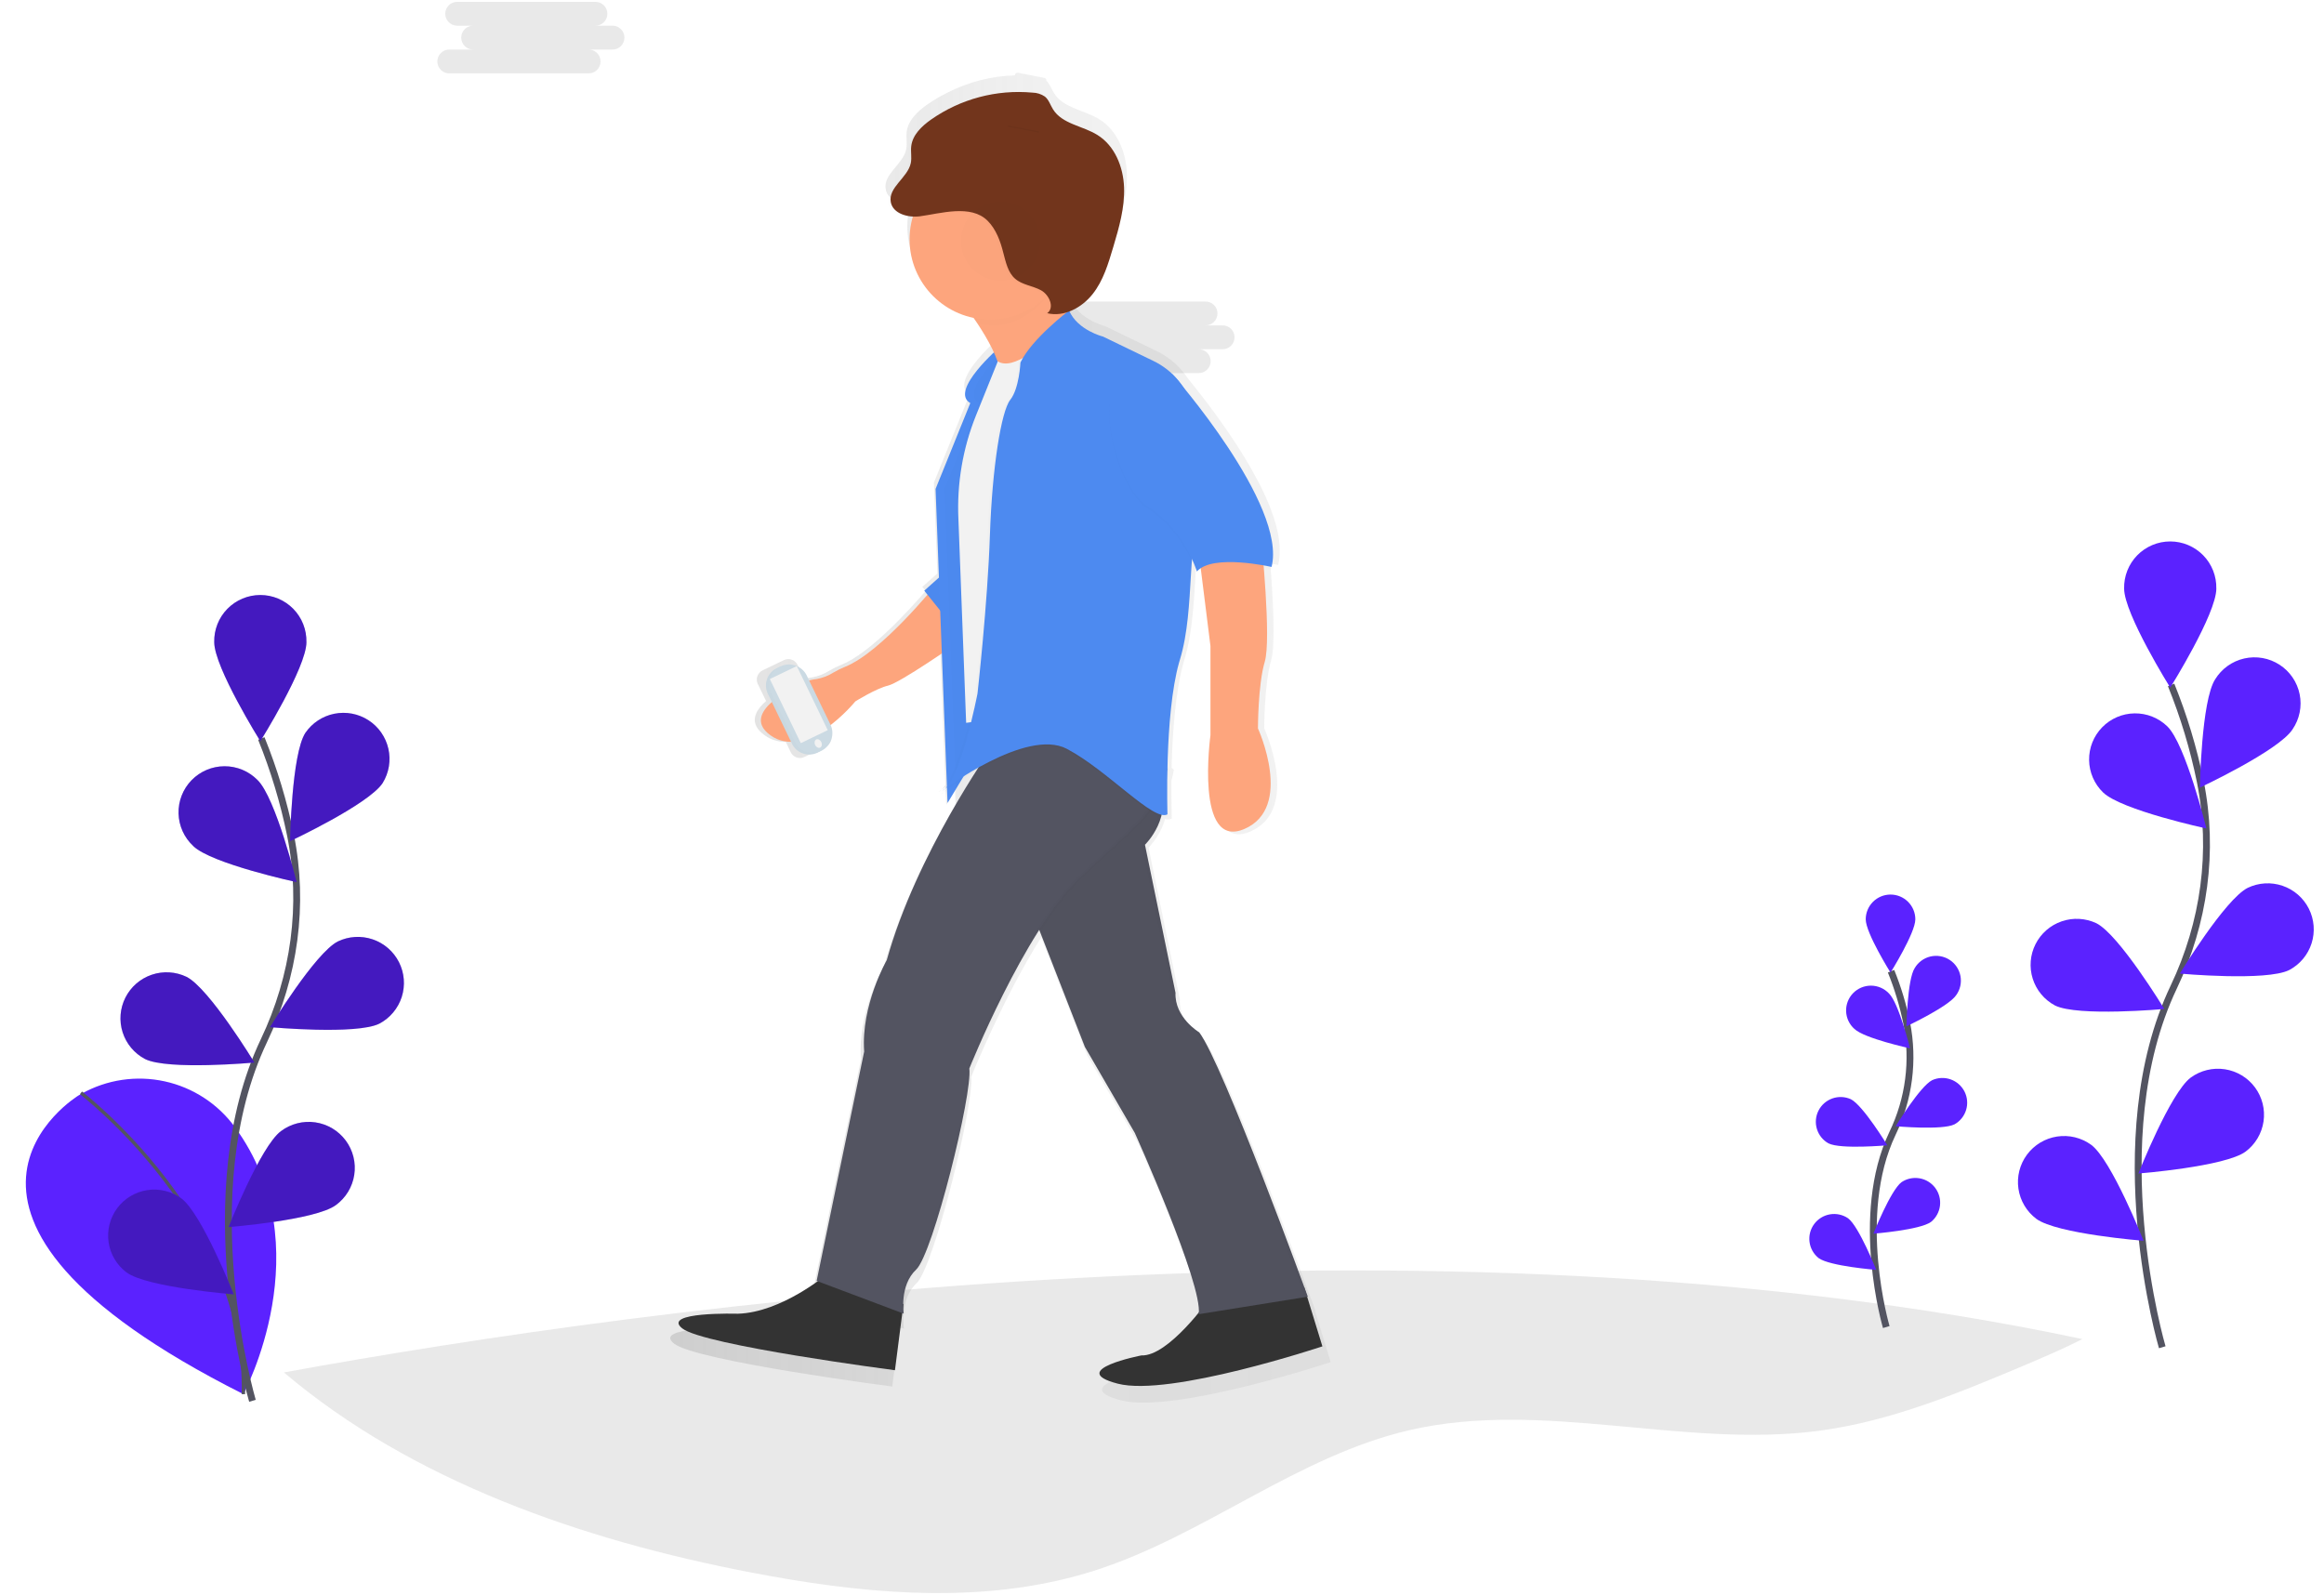 <svg width="679" height="466" viewBox="0 0 679 466" fill="none" xmlns="http://www.w3.org/2000/svg">
<path opacity="0.4" d="M31.201 98.206H0.768V115.575H31.201V98.206Z" fill="white"/>
<path opacity="0.4" d="M31.201 132.221H0.768V149.591H31.201V132.221Z" fill="white"/>
<path opacity="0.4" d="M31.201 166.237H0.768V183.606H31.201V166.237Z" fill="white"/>
<path opacity="0.4" d="M31.201 200.252H0.768V217.622H31.201V200.252Z" fill="white"/>
<path opacity="0.4" d="M31.201 234.267H0.768V251.637H31.201V234.267Z" fill="white"/>
<path opacity="0.4" d="M31.201 268.283H0.768V285.652H31.201V268.283Z" fill="white"/>
<path opacity="0.4" d="M31.201 302.298H0.768V319.668H31.201V302.298Z" fill="white"/>
<path opacity="0.4" d="M21.781 43.202H8.738V70.704H21.781V43.202Z" fill="white"/>
<path opacity="0.1" d="M608.402 391.281C603.242 393.937 597.837 396.231 592.504 398.518C572.802 406.827 552.802 415.208 531.637 418.059C491.885 423.343 450.865 408.868 411.808 417.9C379.092 425.441 352.035 448.55 320.073 458.842C305.211 463.625 289.748 465.5 274.147 465.5H272.133C270.201 465.476 268.283 465.428 266.38 465.355C250.561 464.762 234.678 462.424 219.171 459.435C170.21 450.027 120.379 432.78 82.945 401.03C191.941 381.142 416.46 350.615 608.402 391.281Z" fill="#252223"/>
<path opacity="0.4" d="M68.881 115.575H99.314V98.206H68.881V115.575Z" fill="white"/>
<path opacity="0.4" d="M68.881 149.591H99.314V132.221H68.881V149.591Z" fill="white"/>
<path opacity="0.4" d="M68.881 183.606H99.314V166.237H68.881V183.606Z" fill="white"/>
<path opacity="0.4" d="M68.881 217.622H99.314V200.252H68.881V217.622Z" fill="white"/>
<path opacity="0.4" d="M68.881 251.637H99.314V234.267H68.881V251.637Z" fill="white"/>
<path opacity="0.4" d="M68.881 285.652H99.314V268.283H68.881V285.652Z" fill="white"/>
<path opacity="0.4" d="M68.881 319.668H99.314V302.298H68.881V319.668Z" fill="white"/>
<path opacity="0.4" d="M195.687 259.598H124.675V268.283H195.687V259.598Z" fill="white"/>
<path opacity="0.4" d="M195.687 272.625H124.675V281.31H195.687V272.625Z" fill="white"/>
<path opacity="0.4" d="M195.687 285.652H124.675V294.337H195.687V285.652Z" fill="white"/>
<path opacity="0.4" d="M381.186 263.94H310.175V272.625H381.186V263.94Z" fill="white"/>
<path opacity="0.4" d="M381.186 276.968H310.175V285.652H381.186V276.968Z" fill="white"/>
<path opacity="0.4" d="M381.186 289.995H310.175V298.68H381.186V289.995Z" fill="white"/>
<path opacity="0.4" d="M195.687 298.68H124.675V307.364H195.687V298.68Z" fill="white"/>
<path opacity="0.4" d="M195.687 311.707H124.675V320.392H195.687V311.707Z" fill="white"/>
<path opacity="0.4" d="M195.687 324.734H124.675V333.419H195.687V324.734Z" fill="white"/>
<path opacity="0.4" d="M241.337 169.855H221.773V195.186H241.337V169.855Z" fill="white"/>
<path opacity="0.4" d="M264.525 195.186H284.089V169.855H264.525V195.186Z" fill="white"/>
<path opacity="0.4" d="M241.337 210.384H221.773V235.715H241.337V210.384Z" fill="white"/>
<path opacity="0.4" d="M264.525 235.715H284.089V210.384H264.525V235.715Z" fill="white"/>
<path opacity="0.4" d="M241.337 250.913H221.773V276.244H241.337V250.913Z" fill="white"/>
<path opacity="0.4" d="M264.525 276.244H284.089V250.913H264.525V276.244Z" fill="white"/>
<path opacity="0.4" d="M241.337 291.442H221.773V316.773H241.337V291.442Z" fill="white"/>
<path opacity="0.4" d="M264.525 316.773H284.089V291.442H264.525V316.773Z" fill="white"/>
<path opacity="0.4" d="M418.141 33.794H392.056V67.085H418.141V33.794Z" fill="white"/>
<path opacity="0.4" d="M418.141 81.56H392.056V114.852H418.141V81.56Z" fill="white"/>
<path opacity="0.4" d="M418.141 129.326H392.056V162.618H418.141V129.326Z" fill="white"/>
<path opacity="0.4" d="M418.141 177.093H392.056V210.384H418.141V177.093Z" fill="white"/>
<path opacity="0.4" d="M418.141 224.859H392.056V258.151H418.141V224.859Z" fill="white"/>
<path opacity="0.4" d="M418.141 272.625H392.056V305.917H418.141V272.625Z" fill="white"/>
<path opacity="0.4" d="M571.396 101.824H474.298V130.05H571.396V101.824Z" fill="white"/>
<path opacity="0.4" d="M571.758 162.618H474.661V190.843H571.758V162.618Z" fill="white"/>
<path opacity="0.4" d="M572.12 223.411H475.023V251.637H572.12V223.411Z" fill="white"/>
<path opacity="0.4" d="M572.483 284.205H475.385V312.431H572.483V284.205Z" fill="white"/>
<path opacity="0.4" d="M679 169.855H646.393V211.832H679V169.855Z" fill="white"/>
<path opacity="0.4" d="M679 230.649H646.393V272.625H679V230.649Z" fill="white"/>
<path opacity="0.4" d="M679 291.442H646.393V333.419H679V291.442Z" fill="white"/>
<path d="M22.991 320.066C22.991 320.066 -34.057 354.443 71.105 407.37C71.105 407.37 94.293 364.409 68.656 329.38C63.684 322.553 56.377 317.783 48.12 315.976C39.863 314.168 31.229 315.449 23.854 319.574L22.991 320.066Z" fill="#5B22FF"/>
<path d="M23.651 319.342C23.651 319.342 72.467 356.651 71.105 407.37" stroke="#535461" stroke-miterlimit="10"/>
<path d="M73.757 409.324C73.757 409.324 55.881 348.704 77.112 304.086C86.025 285.363 88.981 264.339 84.865 244.016C82.897 234.367 80.047 224.919 76.351 215.791" stroke="#535461" stroke-width="2" stroke-miterlimit="10"/>
<path d="M89.532 187.63C89.532 195.063 76.061 216.579 76.061 216.579C76.061 216.579 62.591 195.034 62.591 187.63C62.549 185.837 62.867 184.055 63.525 182.386C64.183 180.718 65.168 179.198 66.423 177.915C67.678 176.633 69.176 175.614 70.831 174.918C72.485 174.222 74.263 173.864 76.058 173.864C77.853 173.864 79.63 174.222 81.285 174.918C82.939 175.614 84.438 176.633 85.693 177.915C86.947 179.198 87.933 180.718 88.591 182.386C89.249 184.055 89.566 185.837 89.525 187.63H89.532Z" fill="#5B22FF"/>
<path d="M111.821 228.781C107.778 235.02 84.75 245.789 84.75 245.789C84.75 245.789 85.17 220.393 89.213 214.155C91.196 211.257 94.235 209.249 97.68 208.558C101.125 207.866 104.704 208.547 107.654 210.454C110.604 212.362 112.69 215.345 113.469 218.768C114.247 222.19 113.656 225.781 111.821 228.774V228.781Z" fill="#5B22FF"/>
<path d="M110.843 299.107C104.198 302.45 78.88 300.142 78.88 300.142C78.88 300.142 92.075 278.43 98.72 275.086C101.899 273.563 105.55 273.346 108.888 274.481C112.226 275.616 114.985 278.014 116.573 281.158C118.16 284.303 118.451 287.944 117.381 291.3C116.311 294.655 113.966 297.458 110.85 299.107H110.843Z" fill="#5B22FF"/>
<path d="M98.111 352.149C92.133 356.564 66.779 358.561 66.779 358.561C66.779 358.561 76.112 334.939 82.09 330.517C83.511 329.449 85.13 328.673 86.852 328.234C88.575 327.794 90.368 327.699 92.127 327.955C93.887 328.211 95.578 328.812 97.104 329.724C98.63 330.636 99.959 331.84 101.017 333.268C102.074 334.696 102.838 336.318 103.265 338.042C103.691 339.766 103.771 341.558 103.501 343.313C103.231 345.068 102.616 346.753 101.691 348.269C100.766 349.786 99.549 351.104 98.111 352.149Z" fill="#5B22FF"/>
<path d="M56.468 247.229C61.801 252.404 86.662 257.767 86.662 257.767C86.662 257.767 80.576 233.109 75.243 227.927C73.985 226.647 72.483 225.631 70.826 224.939C69.169 224.247 67.391 223.892 65.594 223.897C63.798 223.902 62.022 224.265 60.368 224.965C58.715 225.666 57.218 226.69 55.967 227.976C54.715 229.263 53.734 230.786 53.081 232.457C52.428 234.128 52.115 235.913 52.163 237.706C52.21 239.499 52.616 241.265 53.357 242.899C54.097 244.533 55.158 246.003 56.475 247.222L56.468 247.229Z" fill="#5B22FF"/>
<path d="M42.367 309.449C49.012 312.792 74.33 310.484 74.33 310.484C74.33 310.484 61.135 288.772 54.49 285.428C51.311 283.905 47.66 283.688 44.322 284.823C40.984 285.959 38.225 288.356 36.637 291.5C35.05 294.645 34.759 298.286 35.829 301.642C36.899 304.997 39.244 307.8 42.36 309.449H42.367Z" fill="#5B22FF"/>
<path d="M36.969 371.806C42.947 376.22 68.301 378.218 68.301 378.218C68.301 378.218 58.968 354.588 52.983 350.173C50.109 348.085 46.525 347.216 43.012 347.755C39.5 348.295 36.343 350.198 34.229 353.052C32.116 355.906 31.217 359.478 31.729 362.991C32.24 366.504 34.121 369.672 36.962 371.806H36.969Z" fill="#5B22FF"/>
<path opacity="0.25" d="M89.532 187.63C89.532 195.063 76.061 216.579 76.061 216.579C76.061 216.579 62.591 195.034 62.591 187.63C62.549 185.837 62.867 184.055 63.525 182.386C64.183 180.718 65.168 179.198 66.423 177.915C67.678 176.633 69.176 175.614 70.831 174.918C72.485 174.222 74.263 173.864 76.058 173.864C77.853 173.864 79.63 174.222 81.285 174.918C82.939 175.614 84.438 176.633 85.693 177.915C86.947 179.198 87.933 180.718 88.591 182.386C89.249 184.055 89.566 185.837 89.525 187.63H89.532Z" fill="black"/>
<path opacity="0.25" d="M111.821 228.781C107.778 235.02 84.75 245.789 84.75 245.789C84.75 245.789 85.17 220.393 89.213 214.155C91.196 211.257 94.235 209.249 97.68 208.558C101.125 207.866 104.704 208.547 107.654 210.454C110.604 212.362 112.69 215.345 113.469 218.768C114.247 222.19 113.656 225.781 111.821 228.774V228.781Z" fill="black"/>
<path opacity="0.25" d="M110.843 299.107C104.198 302.45 78.88 300.142 78.88 300.142C78.88 300.142 92.075 278.43 98.72 275.086C101.899 273.563 105.55 273.346 108.888 274.481C112.226 275.616 114.985 278.014 116.573 281.158C118.16 284.303 118.451 287.944 117.381 291.3C116.311 294.655 113.966 297.458 110.85 299.107H110.843Z" fill="black"/>
<path opacity="0.25" d="M98.111 352.149C92.133 356.564 66.779 358.561 66.779 358.561C66.779 358.561 76.112 334.939 82.09 330.517C83.511 329.449 85.13 328.673 86.852 328.234C88.575 327.794 90.368 327.699 92.127 327.955C93.887 328.211 95.578 328.812 97.104 329.724C98.63 330.636 99.959 331.84 101.017 333.268C102.074 334.696 102.838 336.318 103.265 338.042C103.691 339.766 103.771 341.558 103.501 343.313C103.231 345.068 102.616 346.753 101.691 348.269C100.766 349.786 99.549 351.104 98.111 352.149Z" fill="black"/>
<path opacity="0.25" d="M56.468 247.229C61.801 252.404 86.662 257.767 86.662 257.767C86.662 257.767 80.576 233.109 75.243 227.927C73.985 226.647 72.483 225.631 70.826 224.939C69.169 224.247 67.391 223.892 65.594 223.897C63.798 223.902 62.022 224.265 60.368 224.965C58.715 225.666 57.218 226.69 55.967 227.976C54.715 229.263 53.734 230.786 53.081 232.457C52.428 234.128 52.115 235.913 52.163 237.706C52.21 239.499 52.616 241.265 53.357 242.899C54.097 244.533 55.158 246.003 56.475 247.222L56.468 247.229Z" fill="black"/>
<path opacity="0.25" d="M42.367 309.449C49.012 312.792 74.33 310.484 74.33 310.484C74.33 310.484 61.135 288.772 54.49 285.428C51.311 283.905 47.66 283.688 44.322 284.823C40.984 285.959 38.225 288.356 36.637 291.5C35.05 294.645 34.759 298.286 35.829 301.642C36.899 304.997 39.244 307.8 42.36 309.449H42.367Z" fill="black"/>
<path opacity="0.25" d="M36.969 371.806C42.947 376.22 68.301 378.218 68.301 378.218C68.301 378.218 58.968 354.588 52.983 350.173C50.109 348.085 46.525 347.216 43.012 347.755C39.5 348.295 36.343 350.198 34.229 353.052C32.116 355.906 31.217 359.478 31.729 362.991C32.24 366.504 34.121 369.672 36.962 371.806H36.969Z" fill="black"/>
<path d="M631.741 393.67C631.741 393.67 613.865 333.05 635.096 288.432C644.009 269.709 646.965 248.684 642.849 228.362C640.881 218.713 638.031 209.265 634.335 200.136" stroke="#535461" stroke-width="2" stroke-miterlimit="10"/>
<path d="M647.545 171.976C647.545 179.409 634.074 200.925 634.074 200.925C634.074 200.925 620.604 179.38 620.604 171.976C620.562 170.183 620.88 168.4 621.538 166.732C622.196 165.064 623.181 163.544 624.436 162.261C625.691 160.979 627.189 159.96 628.844 159.264C630.498 158.568 632.276 158.21 634.071 158.21C635.866 158.21 637.643 158.568 639.298 159.264C640.952 159.96 642.451 160.979 643.706 162.261C644.96 163.544 645.946 165.064 646.604 166.732C647.262 168.4 647.579 170.183 647.538 171.976H647.545Z" fill="#5B22FF"/>
<path d="M669.805 213.127C665.761 219.366 642.733 230.135 642.733 230.135C642.733 230.135 643.154 204.739 647.197 198.501C648.136 196.97 649.372 195.642 650.832 194.595C652.292 193.548 653.948 192.804 655.701 192.407C657.453 192.009 659.268 191.966 661.038 192.279C662.808 192.593 664.497 193.257 666.006 194.233C667.514 195.208 668.813 196.476 669.823 197.96C670.834 199.445 671.537 201.116 671.891 202.877C672.245 204.637 672.243 206.45 671.885 208.209C671.526 209.968 670.819 211.638 669.805 213.12V213.127Z" fill="#5B22FF"/>
<path d="M668.834 283.452C662.189 286.796 636.871 284.487 636.871 284.487C636.871 284.487 650.066 262.775 656.711 259.432C659.89 257.909 663.541 257.691 666.879 258.827C670.217 259.962 672.976 262.359 674.564 265.504C676.152 268.648 676.442 272.289 675.372 275.645C674.302 279.001 671.957 281.804 668.841 283.452H668.834Z" fill="#5B22FF"/>
<path d="M656.102 336.495C650.124 340.909 624.77 342.907 624.77 342.907C624.77 342.907 634.103 319.284 640.081 314.862C642.955 312.774 646.539 311.905 650.052 312.444C653.564 312.984 656.721 314.887 658.835 317.741C660.948 320.595 661.847 324.167 661.335 327.68C660.823 331.193 658.943 334.361 656.102 336.495Z" fill="#5B22FF"/>
<path d="M614.452 231.553C619.785 236.728 644.646 242.091 644.646 242.091C644.646 242.091 638.56 217.433 633.226 212.252C630.664 209.765 627.217 208.397 623.644 208.448C620.072 208.5 616.666 209.967 614.177 212.527C611.687 215.086 610.317 218.529 610.369 222.097C610.42 225.665 611.889 229.067 614.452 231.553Z" fill="#5B22FF"/>
<path d="M600.38 293.794C607.025 297.138 632.342 294.829 632.342 294.829C632.342 294.829 619.147 273.117 612.503 269.774C609.326 268.274 605.689 268.073 602.366 269.214C599.043 270.355 596.298 272.747 594.717 275.881C593.135 279.015 592.842 282.642 593.9 285.988C594.958 289.335 597.284 292.136 600.38 293.794Z" fill="#5B22FF"/>
<path d="M594.953 356.151C600.931 360.566 626.285 362.564 626.285 362.564C626.285 362.564 616.952 338.941 610.974 334.519C608.1 332.431 604.516 331.562 601.003 332.101C597.491 332.64 594.334 334.544 592.22 337.398C590.107 340.252 589.208 343.824 589.72 347.337C590.232 350.849 592.113 354.018 594.953 356.151Z" fill="#5B22FF"/>
<path d="M551.107 387.771C551.107 387.771 541.498 355.203 552.911 331.219C557.76 321.193 559.222 309.867 557.078 298.94C556.02 293.762 554.489 288.692 552.505 283.792" stroke="#535461" stroke-width="2" stroke-miterlimit="10"/>
<path d="M559.599 268.63C559.599 272.625 552.353 284.198 552.353 284.198C552.353 284.198 545.107 272.618 545.107 268.63C545.107 266.711 545.87 264.87 547.229 263.513C548.588 262.155 550.431 261.393 552.353 261.393C554.275 261.393 556.118 262.155 557.477 263.513C558.836 264.87 559.599 266.711 559.599 268.63Z" fill="#5B22FF"/>
<path d="M571.563 290.748C569.389 294.098 557.012 299.888 557.012 299.888C557.012 299.888 557.237 286.239 559.411 282.888C559.905 282.043 560.566 281.308 561.353 280.726C562.14 280.144 563.037 279.727 563.989 279.5C564.942 279.274 565.931 279.243 566.896 279.409C567.861 279.575 568.783 279.935 569.605 280.467C570.427 280.998 571.132 281.691 571.679 282.503C572.225 283.314 572.601 284.228 572.784 285.189C572.967 286.15 572.953 287.138 572.743 288.093C572.533 289.049 572.132 289.952 571.563 290.748Z" fill="#5B22FF"/>
<path d="M571.041 328.534C567.468 330.328 553.86 329.091 553.86 329.091C553.86 329.091 560.954 317.424 564.519 315.629C566.222 314.861 568.155 314.779 569.917 315.401C571.678 316.022 573.131 317.299 573.972 318.965C574.814 320.631 574.978 322.557 574.432 324.341C573.886 326.125 572.671 327.63 571.041 328.541V328.534Z" fill="#5B22FF"/>
<path d="M564.193 357.041C560.976 359.415 547.353 360.486 547.353 360.486C547.353 360.486 552.368 347.792 555.585 345.418C557.133 344.387 559.019 343.99 560.852 344.309C562.685 344.629 564.325 345.64 565.432 347.135C566.539 348.629 567.027 350.491 566.797 352.335C566.566 354.18 565.634 355.865 564.193 357.041Z" fill="#5B22FF"/>
<path d="M541.817 300.663C544.716 303.442 558.041 306.33 558.041 306.33C558.041 306.33 554.773 293.078 551.904 290.299C551.234 289.584 550.425 289.013 549.528 288.62C548.63 288.226 547.662 288.019 546.681 288.01C545.701 288.001 544.729 288.191 543.825 288.568C542.92 288.946 542.102 289.502 541.419 290.204C540.736 290.907 540.202 291.74 539.851 292.654C539.5 293.568 539.338 294.544 539.375 295.522C539.413 296.501 539.648 297.461 540.068 298.346C540.488 299.231 541.083 300.022 541.817 300.67V300.663Z" fill="#5B22FF"/>
<path d="M534.238 334.099C537.81 335.894 551.418 334.656 551.418 334.656C551.418 334.656 544.324 322.99 540.759 321.195C539.057 320.427 537.123 320.345 535.362 320.966C533.601 321.588 532.148 322.865 531.306 324.531C530.465 326.196 530.3 328.122 530.846 329.907C531.393 331.691 532.608 333.195 534.238 334.106V334.099Z" fill="#5B22FF"/>
<path d="M531.34 367.615C534.557 369.989 548.179 371.06 548.179 371.06C548.179 371.06 543.136 358.359 539.948 355.985C538.4 354.933 536.504 354.521 534.658 354.835C532.812 355.148 531.16 356.163 530.047 357.667C528.934 359.171 528.446 361.047 528.688 362.901C528.929 364.756 529.879 366.445 531.34 367.615Z" fill="#5B22FF"/>
<path opacity="0.1" d="M178.789 7.508H173.804C174.275 7.529 174.746 7.455 175.188 7.289C175.63 7.124 176.034 6.871 176.376 6.545C176.717 6.219 176.989 5.828 177.174 5.394C177.36 4.961 177.455 4.494 177.455 4.023C177.455 3.551 177.36 3.085 177.174 2.651C176.989 2.218 176.717 1.826 176.376 1.501C176.034 1.175 175.63 0.922 175.188 0.756C174.746 0.591 174.275 0.517 173.804 0.538H133.421C132.524 0.579 131.676 0.964 131.055 1.613C130.434 2.262 130.088 3.125 130.088 4.023C130.088 4.92 130.434 5.784 131.055 6.433C131.676 7.082 132.524 7.467 133.421 7.508H138.407C137.935 7.486 137.464 7.56 137.022 7.726C136.58 7.891 136.176 8.144 135.835 8.47C135.494 8.796 135.222 9.187 135.036 9.621C134.851 10.054 134.755 10.521 134.755 10.992C134.755 11.464 134.851 11.93 135.036 12.364C135.222 12.797 135.494 13.189 135.835 13.515C136.176 13.84 136.58 14.094 137.022 14.259C137.464 14.424 137.935 14.499 138.407 14.477H131.429C130.957 14.456 130.486 14.53 130.044 14.695C129.602 14.861 129.198 15.114 128.857 15.44C128.516 15.765 128.244 16.157 128.058 16.59C127.873 17.024 127.777 17.49 127.777 17.962C127.777 18.433 127.873 18.9 128.058 19.334C128.244 19.767 128.516 20.158 128.857 20.484C129.198 20.81 129.602 21.063 130.044 21.229C130.486 21.394 130.957 21.468 131.429 21.447H171.811C172.283 21.468 172.754 21.394 173.196 21.229C173.638 21.063 174.042 20.81 174.383 20.484C174.724 20.158 174.996 19.767 175.181 19.334C175.367 18.9 175.463 18.433 175.463 17.962C175.463 17.49 175.367 17.024 175.181 16.59C174.996 16.157 174.724 15.765 174.383 15.44C174.042 15.114 173.638 14.861 173.196 14.695C172.754 14.53 172.283 14.456 171.811 14.477H178.789C179.261 14.499 179.732 14.424 180.174 14.259C180.616 14.094 181.02 13.84 181.361 13.515C181.702 13.189 181.974 12.797 182.159 12.364C182.345 11.93 182.441 11.464 182.441 10.992C182.441 10.521 182.345 10.054 182.159 9.621C181.974 9.187 181.702 8.796 181.361 8.47C181.02 8.144 180.616 7.891 180.174 7.726C179.732 7.56 179.261 7.486 178.789 7.508Z" fill="#252223"/>
<path opacity="0.1" d="M357.042 95.079H352.057C352.529 95.101 353 95.026 353.442 94.861C353.884 94.695 354.288 94.442 354.629 94.117C354.97 93.791 355.242 93.399 355.428 92.966C355.613 92.532 355.709 92.066 355.709 91.594C355.709 91.123 355.613 90.656 355.428 90.223C355.242 89.789 354.97 89.398 354.629 89.072C354.288 88.746 353.884 88.493 353.442 88.328C353 88.162 352.529 88.088 352.057 88.11H311.675C310.777 88.15 309.93 88.535 309.309 89.184C308.688 89.834 308.341 90.697 308.341 91.594C308.341 92.492 308.688 93.355 309.309 94.004C309.93 94.653 310.777 95.038 311.675 95.079H316.66C316.189 95.058 315.718 95.132 315.276 95.297C314.834 95.463 314.43 95.716 314.088 96.042C313.747 96.367 313.475 96.759 313.29 97.192C313.104 97.626 313.008 98.092 313.008 98.564C313.008 99.035 313.104 99.502 313.29 99.936C313.475 100.369 313.747 100.76 314.088 101.086C314.43 101.412 314.834 101.665 315.276 101.83C315.718 101.996 316.189 102.07 316.66 102.049H309.682C309.211 102.027 308.74 102.101 308.298 102.267C307.856 102.432 307.452 102.686 307.11 103.011C306.769 103.337 306.497 103.728 306.312 104.162C306.126 104.595 306.031 105.062 306.031 105.533C306.031 106.005 306.126 106.471 306.312 106.905C306.497 107.339 306.769 107.73 307.11 108.056C307.452 108.381 307.856 108.635 308.298 108.8C308.74 108.965 309.211 109.04 309.682 109.018H350.065C350.536 109.04 351.007 108.965 351.449 108.8C351.891 108.635 352.295 108.381 352.636 108.056C352.978 107.73 353.249 107.339 353.435 106.905C353.62 106.471 353.716 106.005 353.716 105.533C353.716 105.062 353.62 104.595 353.435 104.162C353.249 103.728 352.978 103.337 352.636 103.011C352.295 102.686 351.891 102.432 351.449 102.267C351.007 102.101 350.536 102.027 350.065 102.049H357.042C357.514 102.07 357.985 101.996 358.427 101.83C358.869 101.665 359.273 101.412 359.614 101.086C359.956 100.76 360.227 100.369 360.413 99.936C360.598 99.502 360.694 99.035 360.694 98.564C360.694 98.092 360.598 97.626 360.413 97.192C360.227 96.759 359.956 96.367 359.614 96.042C359.273 95.716 358.869 95.463 358.427 95.297C357.985 95.132 357.514 95.058 357.042 95.079Z" fill="#252223"/>
<path d="M384.23 383.125H384.389C384.389 383.125 358.963 313.335 351.84 303.876C351.84 303.876 344.384 299.476 344.724 292.028L335.572 247.678C335.572 247.678 335.71 247.541 335.942 247.287L336.138 247.07L336.362 246.81C337.582 245.362 338.603 243.758 339.398 242.04L339.543 241.707C339.884 240.93 340.169 240.129 340.398 239.312C340.714 239.425 341.048 239.474 341.383 239.457C341.718 239.439 342.045 239.355 342.347 239.21C342.347 239.21 342.347 238.972 342.347 238.545C342.347 238.545 342.26 235.917 342.253 231.807C342.253 230.663 342.253 229.418 342.253 228.094C342.536 227.073 342.775 226.002 342.978 224.859L342.608 224.685V224.519L342.297 224.374C342.55 214.64 343.376 202.199 345.76 193.724C345.842 193.425 345.929 193.128 346.021 192.834C348.84 183.577 348.92 172.28 349.644 162.726C350.207 163.927 350.691 165.162 351.093 166.425C351.45 166.023 351.863 165.675 352.318 165.39L355.158 188.093V214.871C355.158 214.871 350.412 249.408 365.303 242.974C380.194 236.54 369.368 212.838 369.368 212.838C369.368 212.838 369.368 199.637 371.404 192.863C372.745 188.404 371.882 173.988 371.129 164.637C372.578 164.89 373.433 165.093 373.433 165.093C373.763 163.736 373.911 162.342 373.875 160.946C374.187 145.335 354.912 120.185 347.065 110.589C344.828 107.163 341.699 104.411 338.014 102.628L322.935 95.332C322.935 95.332 315.812 93.596 313.037 88.095C313.037 88.001 312.986 87.907 312.965 87.813C313.279 87.673 313.588 87.521 313.892 87.357C316.195 86.25 318.212 84.631 319.79 82.624C323 78.549 324.537 73.447 326 68.475C327.725 62.627 329.464 56.656 329.232 50.562C329 44.468 326.435 38.136 321.261 34.901C316.841 32.136 310.675 31.615 307.929 27.186C307.204 25.992 306.74 24.573 305.755 23.611C305.765 23.412 305.704 23.216 305.581 23.059C305.459 22.902 305.284 22.795 305.088 22.757L297.494 21.266C297.388 21.245 297.278 21.245 297.171 21.266C297.065 21.288 296.964 21.33 296.873 21.39C296.783 21.451 296.706 21.528 296.646 21.619C296.586 21.709 296.544 21.811 296.523 21.917V22.026C289.732 22.214 283.067 23.904 277.01 26.976C274.858 28.014 272.793 29.224 270.836 30.595C268.046 32.563 265.3 35.176 264.901 38.556C264.706 40.242 265.112 41.972 264.771 43.622C263.851 48.044 257.916 50.924 258.786 55.361C259.373 58.371 262.786 59.667 265.981 59.703C265.092 62.877 264.866 66.2 265.316 69.465C265.767 72.73 266.885 75.867 268.601 78.683C270.316 81.498 272.594 83.931 275.29 85.83C277.987 87.729 281.046 89.055 284.277 89.724C286.602 92.991 288.638 96.454 290.364 100.073C286.458 103.778 278.278 112.376 283.292 115.271L272.858 141.022L273.872 167.561L269.474 171.484L270.437 172.685C265.51 178.417 254.105 190.945 245.764 194.281C244.564 194.763 243.401 195.333 242.286 195.989C240.763 196.955 239.068 197.618 237.294 197.943C236.519 198.028 235.753 198.178 235.004 198.392L233.011 194.267C232.842 193.915 232.605 193.601 232.313 193.341C232.022 193.081 231.682 192.882 231.313 192.753C230.944 192.625 230.554 192.57 230.164 192.593C229.774 192.615 229.392 192.714 229.041 192.884L227.816 193.471L224.918 194.867L223.707 195.454L222.794 195.895C222.086 196.237 221.542 196.846 221.282 197.589C221.023 198.331 221.069 199.146 221.41 199.854L223.823 204.848C220.396 207.866 218.715 211.47 223.389 214.828C225.183 216.14 227.36 216.827 229.584 216.782L231.033 219.814C231.203 220.166 231.44 220.48 231.732 220.74C232.023 221 232.363 221.2 232.732 221.328C233.1 221.456 233.491 221.511 233.881 221.488C234.271 221.466 234.653 221.367 235.004 221.197L237.127 220.169L241.243 218.186C241.595 218.017 241.91 217.78 242.17 217.489C242.43 217.197 242.63 216.858 242.758 216.49C242.887 216.121 242.941 215.731 242.919 215.342C242.896 214.952 242.797 214.571 242.627 214.22L241.424 211.723C244.117 209.633 246.584 207.268 248.786 204.667C248.786 204.667 254.974 200.795 258.619 199.926C261.032 199.355 269.488 193.804 274.734 190.286L276.227 229.368C275.898 229.876 275.514 230.347 275.082 230.772L276.249 229.947V230.236C276.092 230.424 275.925 230.603 275.749 230.772L276.256 230.41V230.88C276.091 231.079 275.914 231.267 275.727 231.445L276.263 231.068L276.481 235.172L279.031 230.945L279.191 235.172L279.785 234.188C272.626 246.339 263.3 264.23 258.315 282.229C258.315 282.229 250.518 295.77 251.532 309.651L237.294 378.406L237.569 378.507C232.932 381.851 223.157 387.981 213.57 388.227C213.57 388.227 190.52 387.547 196.962 392.627C203.404 397.708 260.691 405.155 260.691 405.155L262.865 388.039L263.372 388.227C263.372 388.227 263.372 388.133 263.372 387.959L264.097 388.227C264.097 388.227 262.713 379.716 267.785 374.975C272.858 370.235 284.734 322.143 283.727 314.71C283.727 314.71 292.828 291.992 304.219 273.877L317.609 308.269L332.522 333.998C332.522 333.998 352.361 378.059 351.724 387.872C347.557 392.939 340.13 400.9 334.558 400.69C334.558 400.69 311.849 405.09 327.442 409.157C343.036 413.225 388.795 398.012 388.795 398.012L384.23 383.125ZM284.959 225.597L285.096 225.517C284.372 226.61 283.647 227.819 282.821 229.136L284.959 225.597Z" fill="url(#paint0_linear)"/>
<path d="M275.082 230.786C274.524 231.192 274.22 231.416 274.22 231.416C274.536 231.249 274.827 231.037 275.082 230.786Z" fill="url(#paint1_linear)"/>
<path d="M275.756 231.467C275.198 231.872 274.894 232.096 274.894 232.096C275.21 231.929 275.501 231.717 275.756 231.467Z" fill="url(#paint2_linear)"/>
<path d="M275.756 230.786C275.198 231.192 274.894 231.416 274.894 231.416C275.21 231.249 275.501 231.037 275.756 230.786Z" fill="url(#paint3_linear)"/>
<path d="M353.325 379.557C353.325 379.557 341.427 396.391 333.493 396.058C333.493 396.058 311.349 400.35 326.551 404.308C341.753 408.267 386.367 393.416 386.367 393.416L381.063 376.155L353.325 379.557Z" fill="#333333"/>
<path d="M300.117 262.674L316.972 305.917L331.551 331.038C331.551 331.038 351.543 375.431 350.224 384.015L382.107 378.898C382.107 378.898 357.318 310.867 350.383 301.661C350.383 301.661 343.137 297.37 343.442 290.082L334.522 246.839C334.522 246.839 343.217 238.472 338.348 228.022C338.101 227.486 337.816 226.946 337.493 226.4C330.826 215.175 305.74 221.421 305.74 221.421L300.117 262.674Z" fill="#535461"/>
<path opacity="0.03" d="M300.117 262.674L316.972 305.917L331.551 331.038C331.551 331.038 351.543 375.431 350.224 384.015L382.107 378.898C382.107 378.898 357.318 310.867 350.383 301.661C350.383 301.661 343.137 297.37 343.442 290.082L334.522 246.839C334.522 246.839 343.217 238.472 338.348 228.022C338.101 227.486 337.816 226.946 337.493 226.4C330.826 215.175 305.74 221.421 305.74 221.421L300.117 262.674Z" fill="black"/>
<g opacity="0.1">
<path opacity="0.1" d="M350.354 301.661C350.354 301.661 343.108 297.37 343.413 290.082L334.493 246.839C334.493 246.839 343.188 238.472 338.319 228.022C338.072 227.486 337.787 226.946 337.464 226.4C334.261 220.958 326.696 219.626 319.761 219.706C326.413 219.764 333.413 221.219 336.471 226.4C336.795 226.946 337.08 227.486 337.326 228.022C342.174 238.501 333.5 246.839 333.5 246.839L342.42 290.103C342.087 297.341 349.362 301.683 349.362 301.683C356.303 310.925 381.085 378.92 381.085 378.92L350.202 383.877C350.202 383.928 350.202 383.986 350.202 384.037L382.085 378.92C382.085 378.92 357.296 310.903 350.354 301.661Z" fill="black"/>
</g>
<path d="M241.627 372.298C241.627 372.298 228.41 383.523 215.541 383.877C215.541 383.877 193.078 383.219 199.346 388.169C205.614 393.12 261.474 400.386 261.474 400.386L263.959 381.069L241.627 372.298Z" fill="#333333"/>
<g opacity="0.1">
<path opacity="0.1" d="M290.205 218.809C290.205 218.809 268.394 249.509 259.771 280.536C259.771 280.536 252.17 293.737 253.163 307.27L239.308 374.281L264.756 383.856C264.756 383.856 263.438 375.605 268.379 370.981C273.321 366.356 284.901 319.487 283.915 312.228C283.915 312.228 299.777 272.618 315.638 257.101C331.5 241.584 339.398 238.009 341.724 224.613C341.739 224.613 304.414 206.592 290.205 218.809Z" fill="black"/>
</g>
<path d="M289.524 218.809C289.524 218.809 267.713 249.509 259.09 280.536C259.09 280.536 251.489 293.737 252.482 307.27L238.598 374.281L264.046 383.856C264.046 383.856 262.728 375.605 267.669 370.981C272.611 366.356 284.19 319.487 283.205 312.228C283.205 312.228 299.067 272.618 314.928 257.101C330.79 241.584 338.688 238.009 341.014 224.613C341.079 224.613 303.755 206.592 289.524 218.809Z" fill="#535461"/>
<g opacity="0.1">
<path opacity="0.1" d="M303.632 214.235C320.015 214.43 340.42 224.28 340.42 224.28C338.087 237.676 330.196 241.251 314.334 256.768C298.472 272.285 282.604 311.888 282.604 311.888C283.596 319.125 272.032 366.023 267.068 370.64C262.72 374.664 263.199 381.431 263.38 383.125L264.423 383.516C264.423 383.516 263.104 375.265 268.046 370.64C272.988 366.016 284.589 319.125 283.596 311.888C283.596 311.888 299.458 272.278 315.32 256.761C331.181 241.244 339.079 237.669 341.405 224.273C341.413 224.316 320.167 214.032 303.632 214.235Z" fill="black"/>
</g>
<path d="M273.35 170.948C273.35 170.948 257.576 190.569 246.931 194.831C245.761 195.3 244.627 195.857 243.54 196.496C242.054 197.437 240.401 198.083 238.671 198.399C237.397 198.523 236.152 198.85 234.982 199.369C229.446 201.917 216.679 208.778 225.106 214.857C235.678 222.449 249.895 204.956 249.895 204.956C249.895 204.956 255.931 201.178 259.481 200.332C263.032 199.485 279.299 188.13 279.299 188.13L273.35 170.948Z" fill="#FDA57D"/>
<path d="M276.321 166.982L270.046 172.598L279.299 184.149L276.321 166.982Z" fill="#4D8AF0"/>
<g opacity="0.1">
<path opacity="0.1" d="M276.321 166.982L270.046 172.598L279.299 184.149L276.321 166.982Z" fill="black"/>
</g>
<path d="M292.234 101.282C292.234 101.282 277.191 114.157 283.488 117.783L273.343 142.867L276.843 234.629L291.183 210.862L281.386 159.368C281.386 159.368 278.589 128.668 286.632 121.409L294.328 106.21L292.234 101.282Z" fill="#4D8AF0"/>
<g opacity="0.1">
<path opacity="0.1" d="M294.878 101.282C294.878 101.282 279.836 114.157 286.132 117.783L275.988 142.867L279.488 234.629L293.828 210.862L284.031 159.368C284.031 159.368 281.234 128.668 289.277 121.409L296.973 106.21L294.878 101.282Z" fill="black"/>
</g>
<path d="M280.618 87.762C280.618 87.762 292.849 102.613 292.516 111.197C292.183 119.78 315.653 96.346 315.653 96.346C315.653 96.346 306.733 85.454 309.044 73.91C311.356 62.366 280.618 87.762 280.618 87.762Z" fill="#FDA57D"/>
<path d="M350.354 162.365L353.659 188.774V214.828C353.659 214.828 349.028 248.496 363.571 242.228C378.114 235.961 367.535 212.852 367.535 212.852C367.535 212.852 367.535 199.977 369.52 193.376C371.506 186.776 368.506 157.733 368.506 157.733L350.354 162.365Z" fill="#FDA57D"/>
<path d="M305.074 99.979C305.074 99.979 296.154 108.562 291.523 105.588L285.176 121.343C281.296 130.974 279.537 141.326 280.017 151.697L282.277 211.216L292.19 209.899L295.494 153.448L300.451 119.121L305.074 99.979Z" fill="#F2F2F2"/>
<g opacity="0.1">
<path opacity="0.1" d="M312.515 90.903C312.515 90.903 300.777 98.987 297.494 105.921C297.494 105.921 297.161 113.513 294.523 116.813C291.886 120.113 289.234 136.621 288.574 156.423C287.915 176.224 284.951 202.633 284.951 202.633C284.951 202.633 279.995 228.376 274.705 231.018C274.705 231.018 299.161 212.534 311.059 218.801C322.957 225.069 336.507 240.26 340.471 237.944C340.471 237.944 339.514 208.995 343.855 193.586C343.937 193.292 344.021 193.005 344.108 192.725C348.739 177.527 345.76 156.748 351.05 147.854C351.05 147.854 351.05 131.722 347.999 119.672C347.211 116.595 345.758 113.728 343.743 111.271C341.727 108.814 339.198 106.828 336.333 105.45L321.638 98.343C321.638 98.343 313.834 97.171 312.515 90.903Z" fill="black"/>
</g>
<g opacity="0.1">
<path opacity="0.1" d="M312.515 90.903C312.515 90.903 301.443 99.653 298.139 106.579C298.139 106.579 297.806 114.171 295.168 117.471C292.531 120.772 289.879 137.28 289.219 157.081C288.56 176.883 285.596 203.292 285.596 203.292C285.596 203.292 280.64 229.035 275.35 231.676C275.35 231.676 299.806 213.192 311.704 219.46C323.602 225.727 337.152 240.918 341.116 238.603C341.116 238.603 340.159 209.653 344.499 194.245C344.582 193.951 344.666 193.664 344.753 193.384C349.383 178.185 346.405 157.407 351.695 148.512C351.695 148.512 351.695 132.38 348.644 120.33C347.856 117.253 346.403 114.386 344.387 111.93C342.372 109.473 339.843 107.486 336.978 106.109L322.283 99.002C322.283 99.002 313.834 97.171 312.515 90.903Z" fill="black"/>
</g>
<path d="M312.349 90.737C312.349 90.737 301.443 98.987 298.139 105.935C298.139 105.935 297.806 113.527 295.168 116.827C292.531 120.128 289.879 136.636 289.219 156.437C288.56 176.239 285.596 202.648 285.596 202.648C285.596 202.648 280.64 228.391 275.35 231.032C275.35 231.032 299.806 212.548 311.704 218.816C323.602 225.083 337.13 240.238 341.101 237.951C341.101 237.951 340.145 209.002 344.485 193.594C344.567 193.299 344.652 193.012 344.739 192.732C349.369 177.534 346.391 156.756 351.68 147.861C351.68 147.861 351.68 131.729 348.63 119.679C347.841 116.602 346.388 113.735 344.373 111.278C342.358 108.822 339.829 106.835 336.964 105.458L322.269 98.35C322.269 98.35 314.827 96.512 312.349 90.737Z" fill="#4D8AF0"/>
<g opacity="0.1">
<path opacity="0.1" d="M342.587 110.046C342.587 110.046 376.129 148.172 371.506 166.323C371.506 166.323 354.318 162.365 349.695 167.641C349.695 167.641 346.072 155.424 335.152 148.498C324.232 141.572 314.16 97.171 342.587 110.046Z" fill="black"/>
</g>
<path d="M342.587 109.387C342.587 109.387 376.129 147.514 371.506 165.665C371.506 165.665 354.318 161.706 349.695 166.982C349.695 166.982 346.072 154.765 335.152 147.839C324.232 140.913 314.16 96.512 342.587 109.387Z" fill="#4D8AF0"/>
<g opacity="0.1">
<path opacity="0.1" d="M309.871 81.328C309.349 78.665 309.784 78.433 310.363 75.538C312.675 63.959 281.944 89.405 281.944 89.405C281.944 89.405 283.654 91.482 285.777 94.536C287.344 94.859 288.939 95.022 290.538 95.021C298.944 95.029 305.719 87.943 309.871 81.328Z" fill="black"/>
</g>
<path d="M289.212 93.371C302.17 93.371 312.675 82.879 312.675 69.937C312.675 56.994 302.17 46.502 289.212 46.502C276.254 46.502 265.749 56.994 265.749 69.937C265.749 82.879 276.254 93.371 289.212 93.371Z" fill="#FDA57D"/>
<g opacity="0.1">
<path opacity="0.1" d="M268.133 63.525C264.677 63.988 260.271 62.801 259.605 59.421C258.764 55.079 264.546 52.292 265.445 47.979C265.778 46.358 265.38 44.671 265.575 43.036C265.967 39.728 268.64 37.188 271.372 35.263C279.993 29.224 290.479 26.433 300.965 27.389C302.275 27.405 303.55 27.808 304.632 28.547C305.769 29.48 306.211 31 306.987 32.252C309.668 36.594 315.682 37.079 319.986 39.772C325.058 42.92 327.529 49.1 327.754 55.035C327.979 60.97 326.305 66.796 324.602 72.499C323.153 77.348 321.703 82.327 318.544 86.293C315.385 90.259 310.218 93.038 305.298 91.844C307.552 90.223 305.914 86.46 303.472 85.135C301.03 83.811 298.002 83.586 295.915 81.763C293.828 79.939 293.205 76.957 292.524 74.243C291.668 70.82 290.422 67.346 287.922 64.835C283.002 59.949 274.155 62.714 268.133 63.525Z" fill="black"/>
</g>
<path d="M268.793 63.199C265.336 63.662 260.931 62.475 260.264 59.095C259.423 54.753 265.206 51.967 266.104 47.653C266.438 46.032 266.039 44.346 266.235 42.71C266.626 39.403 269.3 36.862 272.032 34.937C280.652 28.898 291.138 26.108 301.624 27.063C302.934 27.079 304.21 27.482 305.291 28.221C306.429 29.154 306.871 30.674 307.646 31.926C310.327 36.269 316.341 36.754 320.645 39.446C325.718 42.594 328.189 48.775 328.413 54.709C328.638 60.644 326.964 66.47 325.261 72.173C323.812 77.022 322.363 82.001 319.203 85.968C316.044 89.933 310.878 92.713 305.958 91.519C308.211 89.897 306.574 86.134 304.132 84.809C301.69 83.485 298.661 83.261 296.574 81.437C294.487 79.613 293.871 76.631 293.147 73.917C292.292 70.494 291.045 67.02 288.545 64.509C283.669 59.616 274.814 62.388 268.793 63.199Z" fill="#72351C"/>
<g opacity="0.1">
<path opacity="0.1" d="M292.35 81.987C298.737 81.987 303.914 76.816 303.914 70.436C303.914 64.057 298.737 58.885 292.35 58.885C285.962 58.885 280.785 64.057 280.785 70.436C280.785 76.816 285.962 81.987 292.35 81.987Z" fill="black"/>
</g>
<path opacity="0.05" d="M303.571 38.432L294.489 36.66L294.425 36.987L303.507 38.758L303.571 38.432Z" fill="black"/>
<path d="M226.97 195.236L226.964 195.239C224.17 196.584 222.997 199.937 224.344 202.727L231.38 217.304C232.727 220.095 236.084 221.266 238.878 219.921L238.884 219.918C241.678 218.572 242.851 215.22 241.504 212.429L234.467 197.852C233.12 195.062 229.764 193.891 226.97 195.236Z" fill="#CBDAE3"/>
<g opacity="0.1">
<path opacity="0.1" d="M226.97 195.236L226.964 195.239C224.17 196.584 222.997 199.937 224.344 202.727L231.38 217.304C232.727 220.095 236.084 221.266 238.878 219.921L238.884 219.918C241.678 218.572 242.851 215.22 241.504 212.429L234.467 197.852C233.12 195.062 229.764 193.891 226.97 195.236Z" fill="black"/>
</g>
<path d="M235.729 197.43C234.342 194.556 230.886 193.35 228.009 194.735C225.133 196.121 223.925 199.573 225.312 202.446L232.204 216.723C233.59 219.596 237.047 220.802 239.923 219.417C242.8 218.032 244.008 214.58 242.621 211.707L235.729 197.43Z" fill="#CBDAE3"/>
<path d="M232.798 194.626L224.927 198.417L233.968 217.146L241.839 213.356L232.798 194.626Z" fill="#F2F2F2"/>
<path d="M239.634 218.45C240.128 218.213 240.272 217.489 239.956 216.833C239.64 216.178 238.983 215.84 238.489 216.077C237.995 216.315 237.851 217.039 238.167 217.695C238.484 218.35 239.141 218.688 239.634 218.45Z" fill="#F2F2F2"/>
<defs>
<linearGradient id="paint0_linear" x1="195.796" y1="215.559" x2="388.795" y2="215.559" gradientUnits="userSpaceOnUse">
<stop stop-color="#808080" stop-opacity="0.25"/>
<stop offset="0.54" stop-color="#808080" stop-opacity="0.12"/>
<stop offset="1" stop-color="#808080" stop-opacity="0.1"/>
</linearGradient>
<linearGradient id="paint1_linear" x1="721.642" y1="524.439" x2="722.668" y2="524.439" gradientUnits="userSpaceOnUse">
<stop stop-color="#808080" stop-opacity="0.25"/>
<stop offset="0.54" stop-color="#808080" stop-opacity="0.12"/>
<stop offset="1" stop-color="#808080" stop-opacity="0.1"/>
</linearGradient>
<linearGradient id="paint2_linear" x1="723.118" y1="525.705" x2="724.153" y2="525.705" gradientUnits="userSpaceOnUse">
<stop stop-color="#808080" stop-opacity="0.25"/>
<stop offset="0.54" stop-color="#808080" stop-opacity="0.12"/>
<stop offset="1" stop-color="#808080" stop-opacity="0.1"/>
</linearGradient>
<linearGradient id="paint3_linear" x1="723.118" y1="524.44" x2="724.153" y2="524.44" gradientUnits="userSpaceOnUse">
<stop stop-color="#808080" stop-opacity="0.25"/>
<stop offset="0.54" stop-color="#808080" stop-opacity="0.12"/>
<stop offset="1" stop-color="#808080" stop-opacity="0.1"/>
</linearGradient>
</defs>
</svg>
